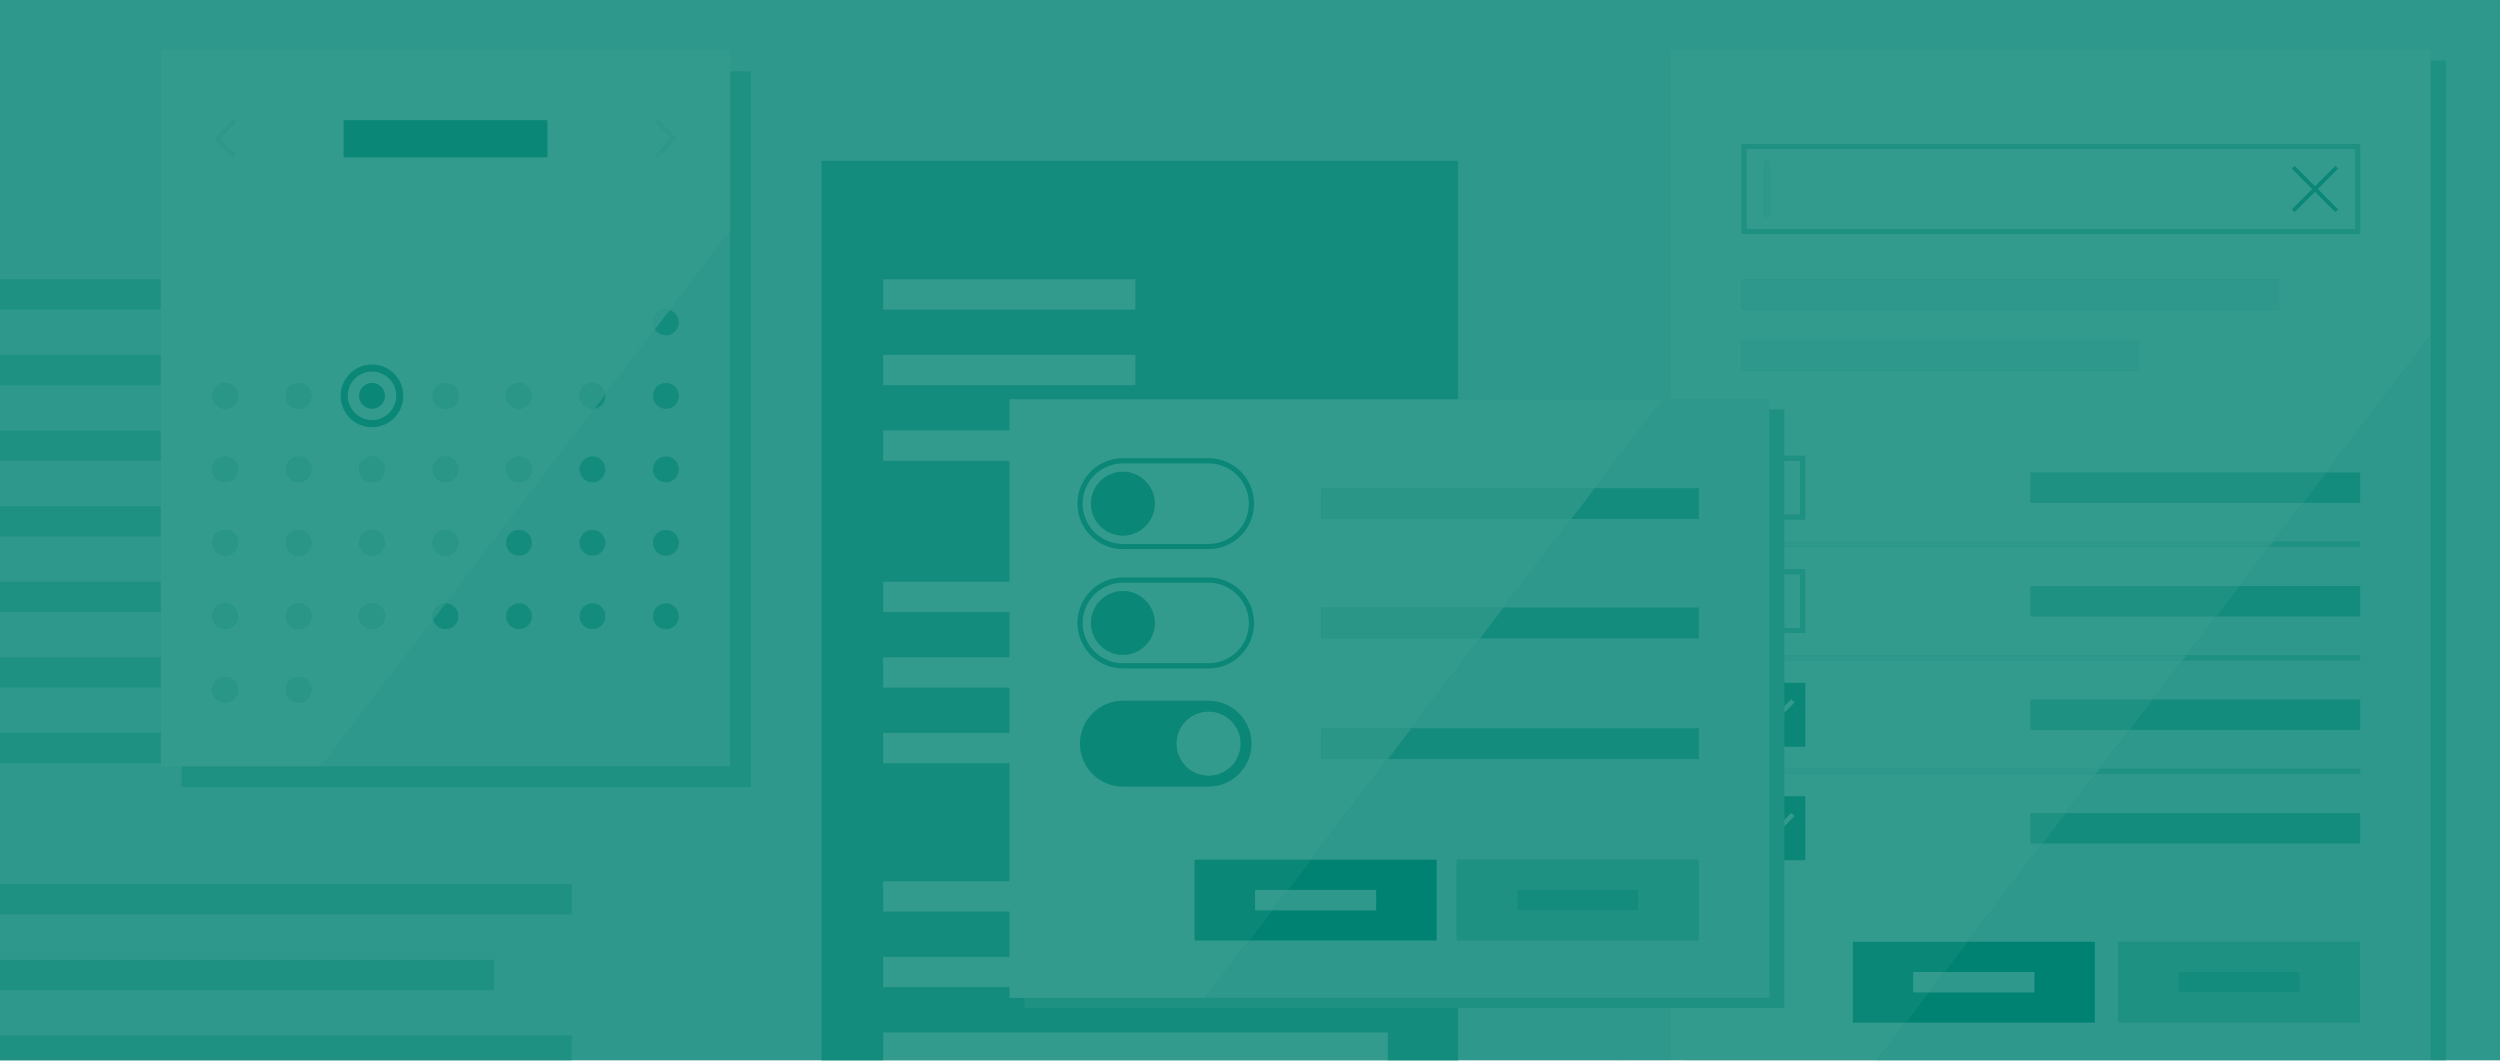 <svg xmlns="http://www.w3.org/2000/svg" viewBox="0 0 1082 459"><defs><style>.cls-1{fill:#e0f0ee;}.cls-2{fill:#99cdc7;}.cls-3{fill:#66b4aa;}.cls-4{fill:#fff;}.cls-5{fill:#339b8e;}.cls-6{fill:#008272;}.cls-7{fill:#cce6e3;}.cls-8{fill:none;}.cls-9{opacity:0.8;}</style></defs><title>Asset 3</title><g id="Layer_2" data-name="Layer 2"><g id="Panels"><rect class="cls-1" width="1082" height="459"/><rect class="cls-1" x="471.25" y="228.4" width="459" height="2.2" transform="translate(930.25 -471.25) rotate(90)"/><rect class="cls-2" x="729.68" y="26.19" width="328.87" height="432.81"/><rect class="cls-3" x="355.58" y="69.63" width="275.47" height="389.37"/><rect class="cls-2" y="120.9" width="121.14" height="13.09"/><rect class="cls-2" y="153.62" width="121.14" height="13.09"/><rect class="cls-2" y="186.34" width="247.47" height="13.09"/><rect class="cls-2" y="219.07" width="213.44" height="13.09"/><rect class="cls-2" y="382.68" width="247.47" height="13.09"/><rect class="cls-2" y="415.4" width="213.72" height="13.09"/><rect class="cls-2" y="448.12" width="247.47" height="10.88"/><rect class="cls-2" y="251.79" width="247.47" height="13.09"/><rect class="cls-2" y="284.51" width="247.47" height="13.09"/><rect class="cls-2" y="317.23" width="155.38" height="13.09"/><rect class="cls-4" x="382.25" y="120.9" width="109.13" height="13.09"/><rect class="cls-4" x="382.25" y="153.62" width="109.13" height="13.09"/><rect class="cls-4" x="382.25" y="186.34" width="221.06" height="13.09"/><rect class="cls-4" x="382.25" y="251.79" width="221.06" height="13.09"/><rect class="cls-4" x="382.25" y="284.51" width="221.06" height="13.09"/><rect class="cls-4" x="382.25" y="317.23" width="138.8" height="13.09"/><rect class="cls-4" x="382.25" y="381.43" width="221.06" height="13.09"/><rect class="cls-4" x="382.25" y="414.15" width="221.06" height="13.09"/><rect class="cls-4" x="382.25" y="446.87" width="218.41" height="12.13"/><rect class="cls-4" x="755.86" y="199.43" width="23.26" height="23.26"/><rect class="cls-4" x="755.86" y="248.56" width="23.26" height="23.26"/><path class="cls-4" d="M1019.28,99.09V64.51H755.86V99.09h263.42ZM991.95,73l1.15-1.15,8.83,8.82,8.83-8.82,1.15,1.15-8.82,8.83,8.82,8.83-1.15,1.15L1001.93,83l-8.83,8.82-1.15-1.15,8.82-8.83ZM765.73,94h-2.18V69.63h2.18Z"/><path class="cls-4" d="M801.92,442.54v-34.9h49.5L884,365h-5.18V351.92H894l13-17H753.68v-2.18h155l12.89-16.86H878.83V302.79h52.76l13-17H753.68V283.6H946.26l12.89-16.86H878.83V253.65h90.33l13-17H753.68v-2.18H983.83l12.89-16.86H878.83V204.52h127.9L1052,145.3V21.83H723.14V459h89l12.59-16.46Zm-48.24-147h27.63v27.63H753.68Zm0-49.14h27.63V274H753.68Zm0-184.06h267.78v38.94H753.68Zm0,58.57h232.7V134H753.68Zm0,26.18H925.74v13.26H753.68Zm0,50.17h27.63v27.63H753.68Zm27.63,175H753.68V344.66h27.63Z"/><path class="cls-1" d="M1052,145.3l-45.27,59.21h14.73V217.6H996.72l-12.89,16.86h37.63v2.18h-39.3l-13,17h52.31v13.09H959.15L946.26,283.6h75.2v2.18H944.6l-13,17h89.88v13.09H921.58l-12.89,16.86h112.77v2.18H907l-13,17h127.45V365H884l-32.59,42.62h55.21v34.9h-81.9L812.14,459H1052Zm-30.61,297.23H916.68v-34.9h104.71Z"/><rect class="cls-1" x="763.55" y="69.63" width="2.18" height="24.34"/><path class="cls-5" d="M781.31,295.52H753.68v27.63h27.63Zm-16.56,20.41-6.35-6.36,1.34-1.34,5,5,10.5-10.48,1.34,1.34Z"/><polygon class="cls-4" points="764.75 313.22 759.74 308.23 758.4 309.57 764.75 315.93 776.58 304.08 775.24 302.74 764.75 313.22"/><path class="cls-2" d="M781.31,246.38H753.68V274h27.63Zm-2.18,25.44H755.86V248.56h23.26Z"/><path class="cls-2" d="M781.31,197.25H753.68v27.63h27.63Zm-2.18,25.44H755.86V199.43h23.26Z"/><path class="cls-2" d="M1021.46,101.27V62.33H753.68v38.94h267.78ZM755.86,64.51h263.42V99.09H755.86Z"/><polygon class="cls-3" points="1021.47 217.6 1021.47 204.51 1006.73 204.51 996.72 217.6 1021.47 217.6"/><polygon class="cls-2" points="878.83 217.6 996.72 217.6 1006.73 204.51 878.83 204.51 878.83 217.6"/><rect class="cls-1" x="753.68" y="120.9" width="232.7" height="13.09"/><rect class="cls-1" x="753.68" y="147.08" width="172.06" height="13.26"/><polygon class="cls-2" points="878.83 266.74 959.15 266.74 969.16 253.65 878.83 253.65 878.83 266.74"/><polygon class="cls-3" points="1021.47 266.74 1021.47 253.65 969.16 253.65 959.15 266.74 1021.47 266.74"/><polygon class="cls-3" points="1021.47 315.88 1021.47 302.79 931.59 302.79 921.58 315.88 1021.47 315.88"/><polygon class="cls-2" points="878.83 315.88 921.58 315.88 931.59 302.79 878.83 302.79 878.83 315.88"/><path class="cls-5" d="M753.68,372.28h27.63V344.66H753.68Zm6.06-14.92,5,5,10.5-10.48,1.34,1.34-11.84,11.85-6.35-6.36Z"/><polygon class="cls-4" points="776.58 353.22 775.24 351.88 764.75 362.36 759.74 357.36 758.4 358.7 764.75 365.06 776.58 353.22"/><polygon class="cls-3" points="1021.47 365.01 1021.47 351.92 894.02 351.92 884.01 365.01 1021.47 365.01"/><polygon class="cls-2" points="878.83 365.01 884.01 365.01 894.02 351.92 878.83 351.92 878.83 365.01"/><polygon class="cls-2" points="1021.47 236.64 1021.47 234.46 983.83 234.46 982.17 236.64 1021.47 236.64"/><polygon class="cls-1" points="753.68 236.64 982.17 236.64 983.83 234.46 753.68 234.46 753.68 236.64"/><polygon class="cls-1" points="753.68 285.78 944.6 285.78 946.26 283.6 753.68 283.6 753.68 285.78"/><polygon class="cls-2" points="1021.47 285.78 1021.47 283.6 946.26 283.6 944.6 285.78 1021.47 285.78"/><polygon class="cls-2" points="1021.47 334.91 1021.47 332.73 908.69 332.73 907.02 334.91 1021.47 334.91"/><polygon class="cls-1" points="753.68 334.91 907.02 334.91 908.69 332.73 753.68 332.73 753.68 334.91"/><polygon class="cls-5" points="993.1 91.78 1001.93 82.96 1010.76 91.78 1011.91 90.63 1003.09 81.8 1011.91 72.97 1010.76 71.81 1001.93 80.63 993.1 71.81 991.95 72.97 1000.77 81.8 991.95 90.63 993.1 91.78"/><polygon class="cls-6" points="880.45 420.69 880.45 429.48 834.71 429.48 824.73 442.54 906.63 442.54 906.63 407.63 851.42 407.63 841.43 420.69 880.45 420.69"/><polygon class="cls-5" points="801.92 442.54 824.73 442.54 834.71 429.48 828.09 429.48 828.09 420.69 841.43 420.69 851.42 407.63 801.92 407.63 801.92 442.54"/><path class="cls-2" d="M916.68,442.54h104.71v-34.9H916.68Zm26.18-21.85h52.35v8.79H942.86Z"/><polygon class="cls-4" points="828.09 420.69 828.09 429.48 834.71 429.48 841.43 420.69 828.09 420.69"/><polygon class="cls-1" points="880.45 420.69 841.43 420.69 834.71 429.48 880.45 429.48 880.45 420.69"/><rect class="cls-3" x="942.86" y="420.69" width="52.35" height="8.79"/><rect class="cls-2" x="78.62" y="30.83" width="246.4" height="309.84"/><path class="cls-4" d="M161,160.81a10.52,10.52,0,1,0,10.52,10.52A10.53,10.53,0,0,0,161,160.81Zm0,16.08a5.56,5.56,0,1,1,5.56-5.56A5.56,5.56,0,0,1,161,176.9Z"/><path class="cls-1" d="M316,100l-26.17,34.23a5.56,5.56,0,1,1-6.34,8.3l-21.57,28.21a5.63,5.63,0,0,1,0,.6,5.56,5.56,0,0,1-4.69,5.49l-64.48,84.32h0a5.56,5.56,0,1,1-5.37,7l-48.57,63.52H316ZM224.62,272.27a5.56,5.56,0,1,1,5.56-5.56A5.56,5.56,0,0,1,224.62,272.27Zm0-31.79a5.56,5.56,0,1,1,5.56-5.56A5.56,5.56,0,0,1,224.62,240.48Zm31.79,31.79a5.56,5.56,0,1,1,5.56-5.56A5.56,5.56,0,0,1,256.41,272.27Zm0-31.79a5.56,5.56,0,1,1,5.56-5.56A5.56,5.56,0,0,1,256.41,240.48Zm0-31.79a5.56,5.56,0,1,1,5.56-5.56A5.56,5.56,0,0,1,256.41,208.69Zm31.79,63.59a5.56,5.56,0,1,1,5.56-5.56A5.56,5.56,0,0,1,288.2,272.27Zm0-31.79a5.56,5.56,0,1,1,5.56-5.56A5.56,5.56,0,0,1,288.2,240.48Zm0-31.79a5.56,5.56,0,1,1,5.56-5.56A5.56,5.56,0,0,1,288.2,208.69Zm0-31.79a5.56,5.56,0,1,1,5.56-5.56A5.56,5.56,0,0,1,288.2,176.9Z"/><path class="cls-4" d="M187.26,266.71a5.56,5.56,0,0,1,5.55-5.56l64.48-84.32a5.56,5.56,0,1,1,4.66-6.09l21.57-28.21a5.56,5.56,0,0,1,6.34-8.3L316,100V21.83H69.62V331.67h69.26l48.57-63.52A5.56,5.56,0,0,1,187.26,266.71ZM283.71,53l1-1,8,8-8,8-1-1,7-7ZM192.82,240.48a5.56,5.56,0,1,1,5.56-5.56A5.56,5.56,0,0,1,192.82,240.48Zm0-31.79a5.56,5.56,0,1,1,5.56-5.56A5.56,5.56,0,0,1,192.82,208.69Zm0-31.79a5.56,5.56,0,1,1,5.56-5.56A5.56,5.56,0,0,1,192.82,176.9Zm31.79,31.79a5.56,5.56,0,1,1,5.56-5.56A5.56,5.56,0,0,1,224.62,208.69Zm0-31.79a5.56,5.56,0,1,1,5.56-5.56A5.56,5.56,0,0,1,224.62,176.9ZM148.75,52.06H236.9v16H148.75Zm-47.78,0,1,1-7,7,7,7-1,1-8-8Zm-3.52,252A5.56,5.56,0,1,1,103,298.5,5.56,5.56,0,0,1,97.45,304.07Zm0-31.79a5.56,5.56,0,1,1,5.56-5.56A5.56,5.56,0,0,1,97.45,272.27Zm0-31.79a5.56,5.56,0,1,1,5.56-5.56A5.56,5.56,0,0,1,97.45,240.48Zm0-31.79a5.56,5.56,0,1,1,5.56-5.56A5.56,5.56,0,0,1,97.45,208.69Zm0-31.79a5.56,5.56,0,1,1,5.56-5.56A5.56,5.56,0,0,1,97.45,176.9Zm31.79,127.17a5.56,5.56,0,1,1,5.56-5.56A5.56,5.56,0,0,1,129.24,304.07Zm0-31.79a5.56,5.56,0,1,1,5.56-5.56A5.56,5.56,0,0,1,129.24,272.27Zm0-31.79a5.56,5.56,0,1,1,5.56-5.56A5.56,5.56,0,0,1,129.24,240.48Zm0-31.79a5.56,5.56,0,1,1,5.56-5.56A5.56,5.56,0,0,1,129.24,208.69Zm0-31.79a5.56,5.56,0,1,1,5.56-5.56A5.56,5.56,0,0,1,129.24,176.9ZM161,272.27a5.56,5.56,0,1,1,5.56-5.56A5.56,5.56,0,0,1,161,272.27Zm0-31.79a5.56,5.56,0,1,1,5.56-5.56A5.56,5.56,0,0,1,161,240.48Zm0-31.79a5.56,5.56,0,1,1,5.56-5.56A5.56,5.56,0,0,1,161,208.69Zm0-23.84a13.52,13.52,0,1,1,13.52-13.52A13.53,13.53,0,0,1,161,184.85Z"/><rect class="cls-5" x="148.75" y="52.06" width="88.14" height="16"/><path class="cls-1" d="M282.64,139.54a5.53,5.53,0,0,0,.87,3l6.34-8.3a5.57,5.57,0,0,0-7.22,5.32Z"/><path class="cls-3" d="M288.2,145.1a5.57,5.57,0,0,0,1.65-10.88l-6.34,8.3A5.56,5.56,0,0,0,288.2,145.1Z"/><circle class="cls-7" cx="97.45" cy="171.33" r="5.56"/><circle class="cls-7" cx="129.24" cy="171.33" r="5.56"/><circle class="cls-5" cx="161.03" cy="171.33" r="5.56"/><circle class="cls-7" cx="192.82" cy="171.33" r="5.56"/><circle class="cls-7" cx="224.62" cy="171.33" r="5.56"/><path class="cls-7" d="M256.41,165.77a5.56,5.56,0,1,0,.87,11.05l4.66-6.09A5.56,5.56,0,0,0,256.41,165.77Z"/><path class="cls-3" d="M262,171.33a5.63,5.63,0,0,0,0-.6l-4.66,6.09A5.56,5.56,0,0,0,262,171.33Z"/><circle class="cls-3" cx="288.2" cy="171.33" r="5.56"/><circle class="cls-7" cx="97.45" cy="203.13" r="5.56"/><circle class="cls-7" cx="129.24" cy="203.13" r="5.56"/><circle class="cls-7" cx="161.03" cy="203.13" r="5.56"/><circle class="cls-7" cx="192.82" cy="203.13" r="5.56"/><circle class="cls-7" cx="224.62" cy="203.13" r="5.56"/><circle class="cls-3" cx="256.41" cy="203.13" r="5.56"/><circle class="cls-3" cx="288.2" cy="203.13" r="5.56"/><circle class="cls-7" cx="97.45" cy="234.92" r="5.56"/><circle class="cls-7" cx="129.24" cy="234.92" r="5.56"/><circle class="cls-7" cx="161.03" cy="234.92" r="5.56"/><circle class="cls-7" cx="192.82" cy="234.92" r="5.56"/><circle class="cls-3" cx="224.62" cy="234.92" r="5.56"/><circle class="cls-3" cx="256.41" cy="234.92" r="5.56"/><circle class="cls-3" cx="288.2" cy="234.92" r="5.56"/><circle class="cls-7" cx="97.45" cy="266.71" r="5.56"/><circle class="cls-7" cx="129.24" cy="266.71" r="5.56"/><circle class="cls-7" cx="161.03" cy="266.71" r="5.56"/><path class="cls-3" d="M192.82,272.27a5.56,5.56,0,0,0,0-11.13h0l-5.36,7A5.56,5.56,0,0,0,192.82,272.27Z"/><path class="cls-7" d="M187.26,266.71a5.56,5.56,0,0,0,.19,1.44l5.35-7A5.56,5.56,0,0,0,187.26,266.71Z"/><circle class="cls-3" cx="224.62" cy="266.71" r="5.56"/><circle class="cls-3" cx="256.41" cy="266.71" r="5.56"/><circle class="cls-3" cx="288.2" cy="266.71" r="5.56"/><circle class="cls-7" cx="97.45" cy="298.5" r="5.56"/><circle class="cls-7" cx="129.24" cy="298.5" r="5.56"/><path class="cls-5" d="M161,157.81a13.52,13.52,0,1,0,13.52,13.52A13.53,13.53,0,0,0,161,157.81Zm0,24a10.52,10.52,0,1,1,10.52-10.52A10.53,10.53,0,0,1,161,181.85Z"/><polygon class="cls-1" points="101.94 67.12 94.9 60.08 101.94 53.03 100.97 52.06 92.95 60.08 100.97 68.09 101.94 67.12"/><polygon class="cls-1" points="284.68 68.09 292.69 60.08 284.68 52.06 283.71 53.03 290.75 60.08 283.71 67.12 284.68 68.09"/><rect class="cls-2" x="443.44" y="177.15" width="328.84" height="259.11"/><path class="cls-4" d="M517,407V372.1h50.27l33.35-43.61h-28.8V315.23H610.8l29.8-39H571.86V263h78.89l29.34-38.37H571.86V211.36H690.22l29.5-38.57H436.9V431.89h84.7l19-24.89ZM486,198.36h37.08a19.63,19.63,0,1,1,0,39.27H486a19.63,19.63,0,0,1,0-39.27ZM486,250h37.08a19.63,19.63,0,1,1,0,39.27H486A19.63,19.63,0,0,1,486,250Zm-18.54,71.87A18.54,18.54,0,0,1,486,303.32h37.08a18.54,18.54,0,0,1,0,37.08H486A18.54,18.54,0,0,1,467.44,321.86Z"/><path class="cls-1" d="M765.73,172.78h-46l-29.5,38.57h45v13.26H680.09L650.75,263h84.45v13.26H640.61l-29.8,39H735.19v13.26H600.66L567.32,372.1h54.44V407H540.63l-19,24.89H765.73ZM735.19,407H630.48V372.1H735.19Z"/><path class="cls-4" d="M486,235.44h37.08a17.45,17.45,0,0,0,0-34.9H486a17.45,17.45,0,0,0,0,34.9Zm0-31.26A13.81,13.81,0,1,1,472.17,218,13.81,13.81,0,0,1,486,204.18Z"/><path class="cls-4" d="M486,287.07h37.08a17.45,17.45,0,0,0,0-34.9H486a17.45,17.45,0,0,0,0,34.9Zm0-31.26a13.81,13.81,0,1,1-13.81,13.81A13.81,13.81,0,0,1,486,255.81Z"/><circle class="cls-5" cx="485.98" cy="217.99" r="13.81"/><path class="cls-5" d="M486,237.62h37.08a19.63,19.63,0,1,0,0-39.27H486a19.63,19.63,0,0,0,0,39.27Zm0-37.08h37.08a17.45,17.45,0,0,1,0,34.9H486a17.45,17.45,0,0,1,0-34.9Z"/><circle class="cls-5" cx="485.98" cy="269.62" r="13.81"/><path class="cls-5" d="M486,289.25h37.08a19.63,19.63,0,1,0,0-39.27H486a19.63,19.63,0,0,0,0,39.27Zm0-37.08h37.08a17.45,17.45,0,0,1,0,34.9H486a17.45,17.45,0,0,1,0-34.9Z"/><path class="cls-5" d="M541.61,321.86a18.54,18.54,0,0,0-18.54-18.54H486a18.54,18.54,0,0,0,0,37.08h37.08A18.54,18.54,0,0,0,541.61,321.86Zm-32.36,0a13.81,13.81,0,1,1,13.81,13.81A13.81,13.81,0,0,1,509.25,321.86Z"/><circle class="cls-4" cx="523.06" cy="321.86" r="13.81"/><polygon class="cls-7" points="571.86 224.62 680.09 224.62 690.23 211.36 571.86 211.36 571.86 224.62"/><polygon class="cls-3" points="735.2 224.62 735.2 211.36 690.23 211.36 680.09 224.62 735.2 224.62"/><polygon class="cls-7" points="571.86 276.25 640.61 276.25 650.75 262.99 571.86 262.99 571.86 276.25"/><polygon class="cls-3" points="735.2 276.25 735.2 262.99 650.75 262.99 640.61 276.25 735.2 276.25"/><polygon class="cls-3" points="735.2 328.49 735.2 315.23 610.8 315.23 600.66 328.49 735.2 328.49"/><polygon class="cls-7" points="571.86 328.49 600.66 328.49 610.8 315.23 571.86 315.23 571.86 328.49"/><path class="cls-2" d="M630.48,407H735.19V372.1H630.48Zm26.18-21.85H709v8.79H656.66Z"/><rect class="cls-3" x="656.66" y="385.16" width="52.35" height="8.79"/><polygon class="cls-6" points="595.58 385.16 595.58 393.95 550.61 393.95 540.63 407 621.76 407 621.76 372.1 567.32 372.1 557.33 385.16 595.58 385.16"/><polygon class="cls-5" points="517.05 407 540.63 407 550.61 393.95 543.23 393.95 543.23 385.16 557.33 385.16 567.32 372.1 517.05 372.1 517.05 407"/><polygon class="cls-1" points="595.58 385.16 557.33 385.16 550.61 393.95 595.58 393.95 595.58 385.16"/><polygon class="cls-4" points="543.23 385.16 543.23 393.95 550.61 393.95 557.33 385.16 543.23 385.16"/><rect class="cls-8" width="1082" height="459"/><g class="cls-9"><rect class="cls-6" width="1082" height="459"/></g></g></g></svg>